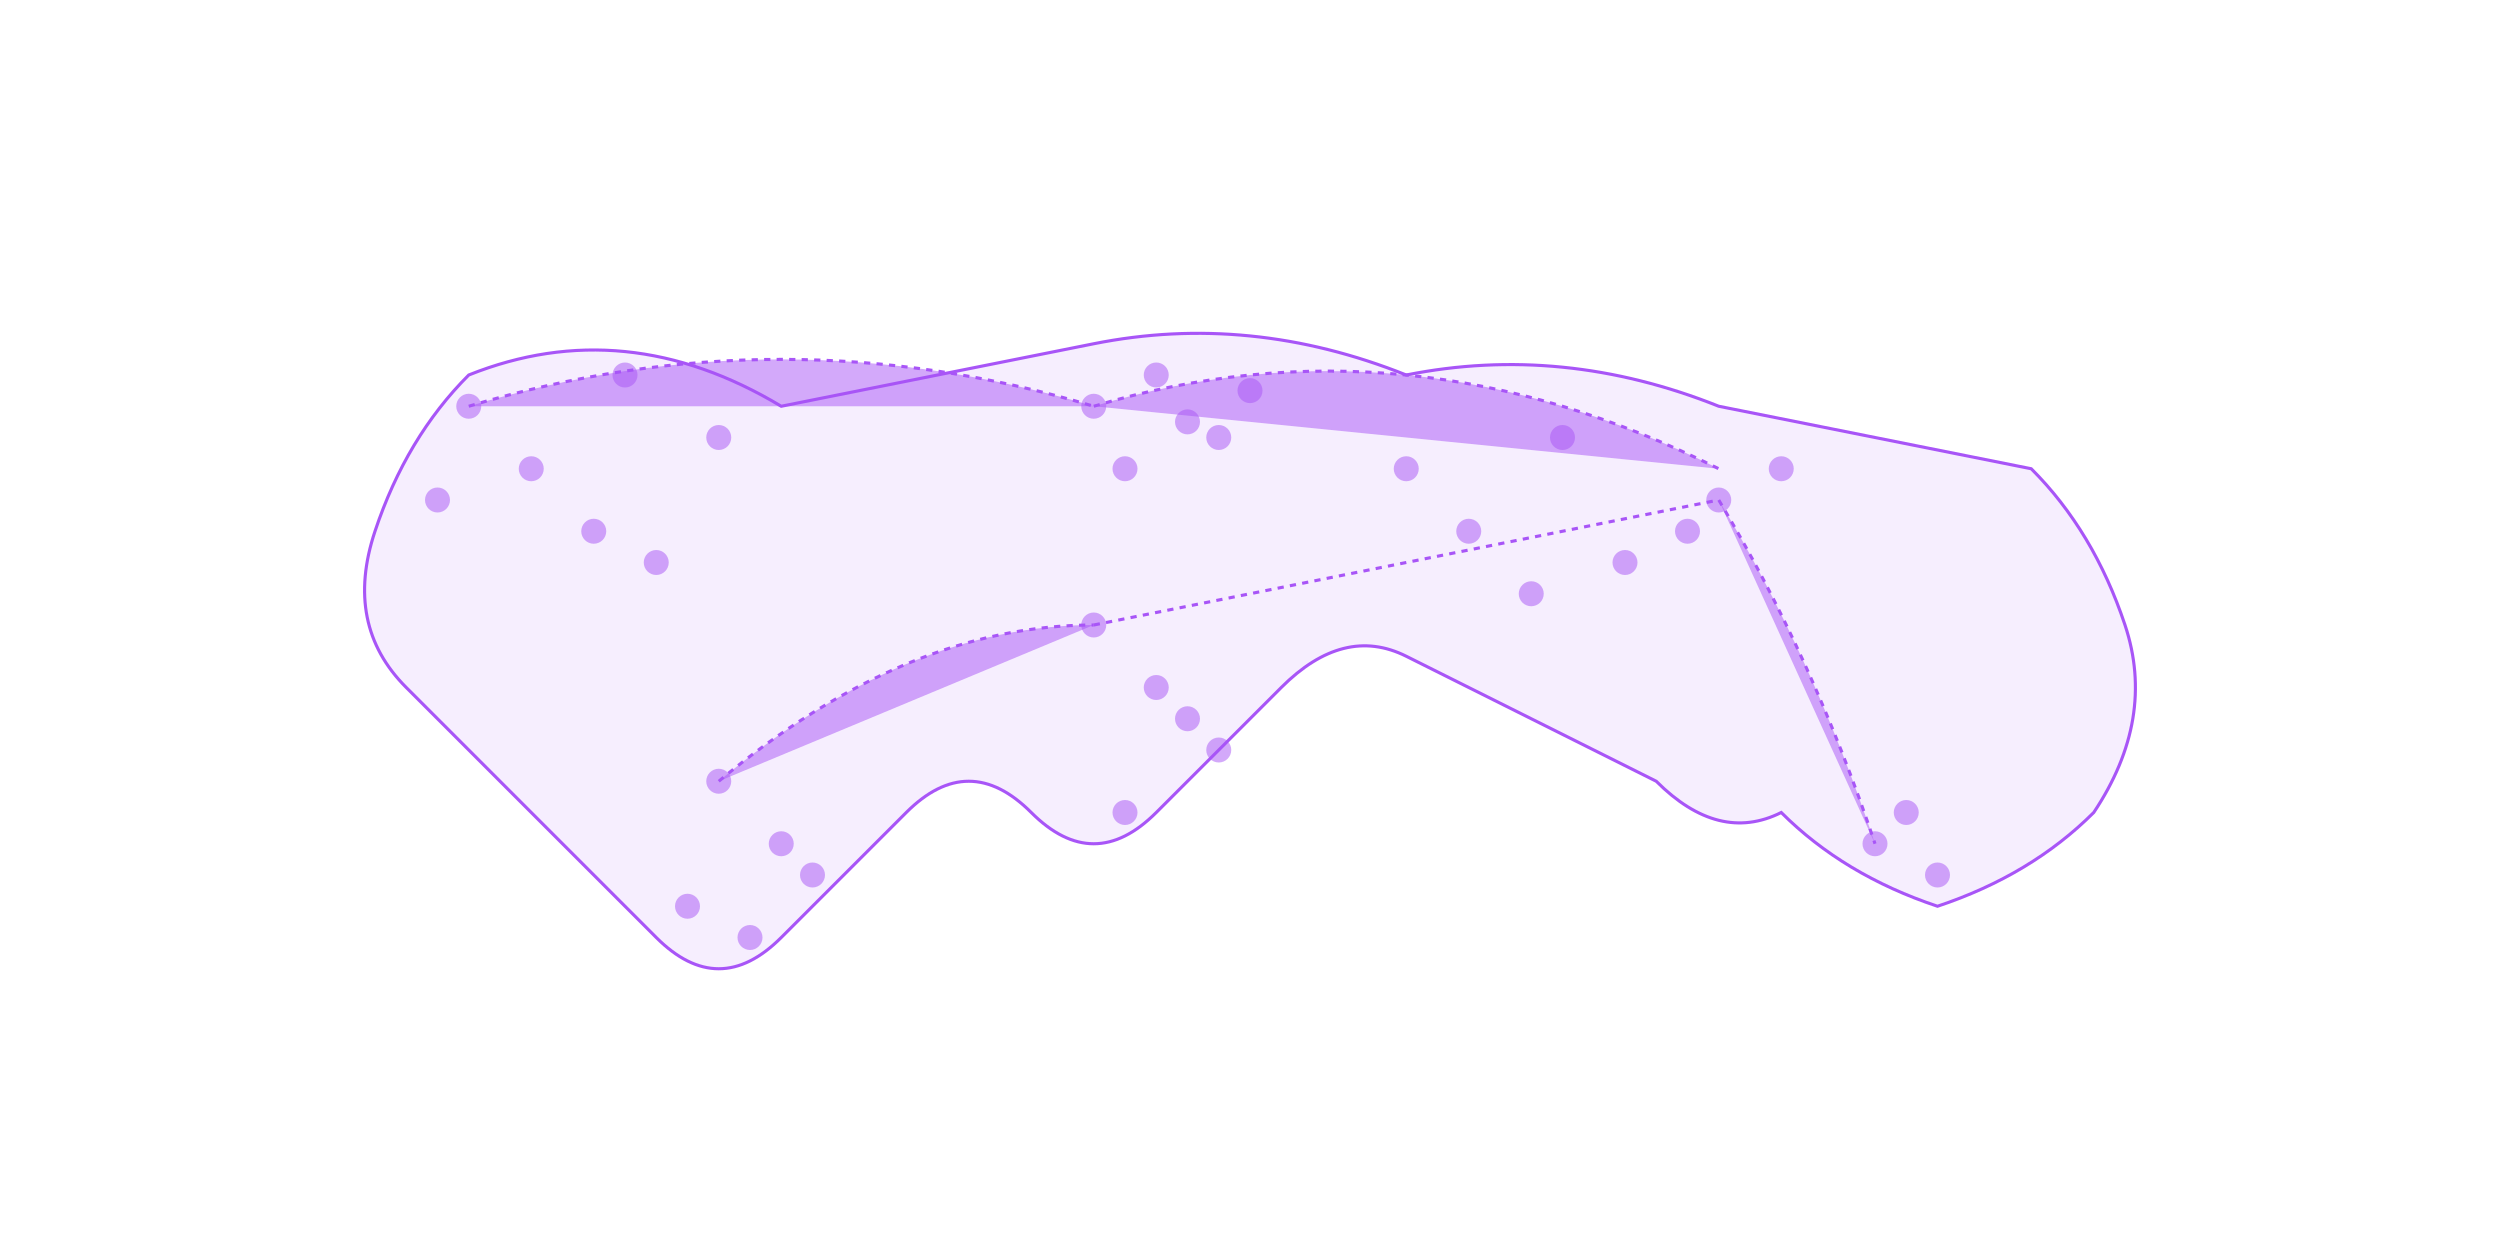 <?xml version="1.0" encoding="UTF-8"?>
<svg width="800px" height="400px" viewBox="0 0 800 400" version="1.1" xmlns="http://www.w3.org/2000/svg" xmlns:xlink="http://www.w3.org/1999/xlink">
    <title>World Map Dots</title>
    <g stroke="none" stroke-width="1" fill="none" fill-rule="evenodd">
        <g transform="translate(50, 50)" fill="#A855F7" fill-opacity="0.5">
            <!-- North America -->
            <circle cx="100" cy="80" r="4"></circle>
            <circle cx="150" cy="70" r="4"></circle>
            <circle cx="120" cy="100" r="4"></circle>
            <circle cx="180" cy="90" r="4"></circle>
            <circle cx="140" cy="120" r="4"></circle>
            <circle cx="90" cy="110" r="4"></circle>
            <circle cx="160" cy="130" r="4"></circle>
            
            <!-- South America -->
            <circle cx="180" cy="200" r="4"></circle>
            <circle cx="200" cy="220" r="4"></circle>
            <circle cx="190" cy="250" r="4"></circle>
            <circle cx="210" cy="230" r="4"></circle>
            <circle cx="170" cy="240" r="4"></circle>
            
            <!-- Europe -->
            <circle cx="300" cy="80" r="4"></circle>
            <circle cx="320" cy="70" r="4"></circle>
            <circle cx="340" cy="90" r="4"></circle>
            <circle cx="310" cy="100" r="4"></circle>
            <circle cx="330" cy="85" r="4"></circle>
            <circle cx="350" cy="75" r="4"></circle>
            
            <!-- Africa -->
            <circle cx="300" cy="150" r="4"></circle>
            <circle cx="320" cy="170" r="4"></circle>
            <circle cx="340" cy="190" r="4"></circle>
            <circle cx="310" cy="210" r="4"></circle>
            <circle cx="330" cy="180" r="4"></circle>
            
            <!-- Asia -->
            <circle cx="400" cy="100" r="4"></circle>
            <circle cx="450" cy="90" r="4"></circle>
            <circle cx="500" cy="110" r="4"></circle>
            <circle cx="420" cy="120" r="4"></circle>
            <circle cx="470" cy="130" r="4"></circle>
            <circle cx="520" cy="100" r="4"></circle>
            <circle cx="440" cy="140" r="4"></circle>
            <circle cx="490" cy="120" r="4"></circle>
            
            <!-- Australia -->
            <circle cx="550" cy="220" r="4"></circle>
            <circle cx="570" cy="230" r="4"></circle>
            <circle cx="560" cy="210" r="4"></circle>
            
            <!-- Map outline - simplified continents -->
            <path d="M100,70 Q150,50 200,80 Q250,70 300,60 Q350,50 400,70 Q450,60 500,80 Q550,90 600,100 Q620,120 630,150 Q640,180 620,210 Q600,230 570,240 Q540,230 520,210 Q500,220 480,200 Q460,190 440,180 Q420,170 400,160 Q380,150 360,170 Q340,190 320,210 Q300,230 280,210 Q260,190 240,210 Q220,230 200,250 Q180,270 160,250 Q140,230 120,210 Q100,190 80,170 Q60,150 70,120 Q80,90 100,70 Z" stroke="#A855F7" stroke-width="1" fill-opacity="0.1"></path>
            
            <!-- Connection lines -->
            <path d="M100,80 Q200,50 300,80" stroke="#A855F7" stroke-width="1" stroke-dasharray="2,2"></path>
            <path d="M300,80 Q400,50 500,100" stroke="#A855F7" stroke-width="1" stroke-dasharray="2,2"></path>
            <path d="M180,200 Q240,150 300,150" stroke="#A855F7" stroke-width="1" stroke-dasharray="2,2"></path>
            <path d="M300,150 Q400,130 500,110" stroke="#A855F7" stroke-width="1" stroke-dasharray="2,2"></path>
            <path d="M500,110 Q530,160 550,220" stroke="#A855F7" stroke-width="1" stroke-dasharray="2,2"></path>
        </g>
    </g>
</svg>
